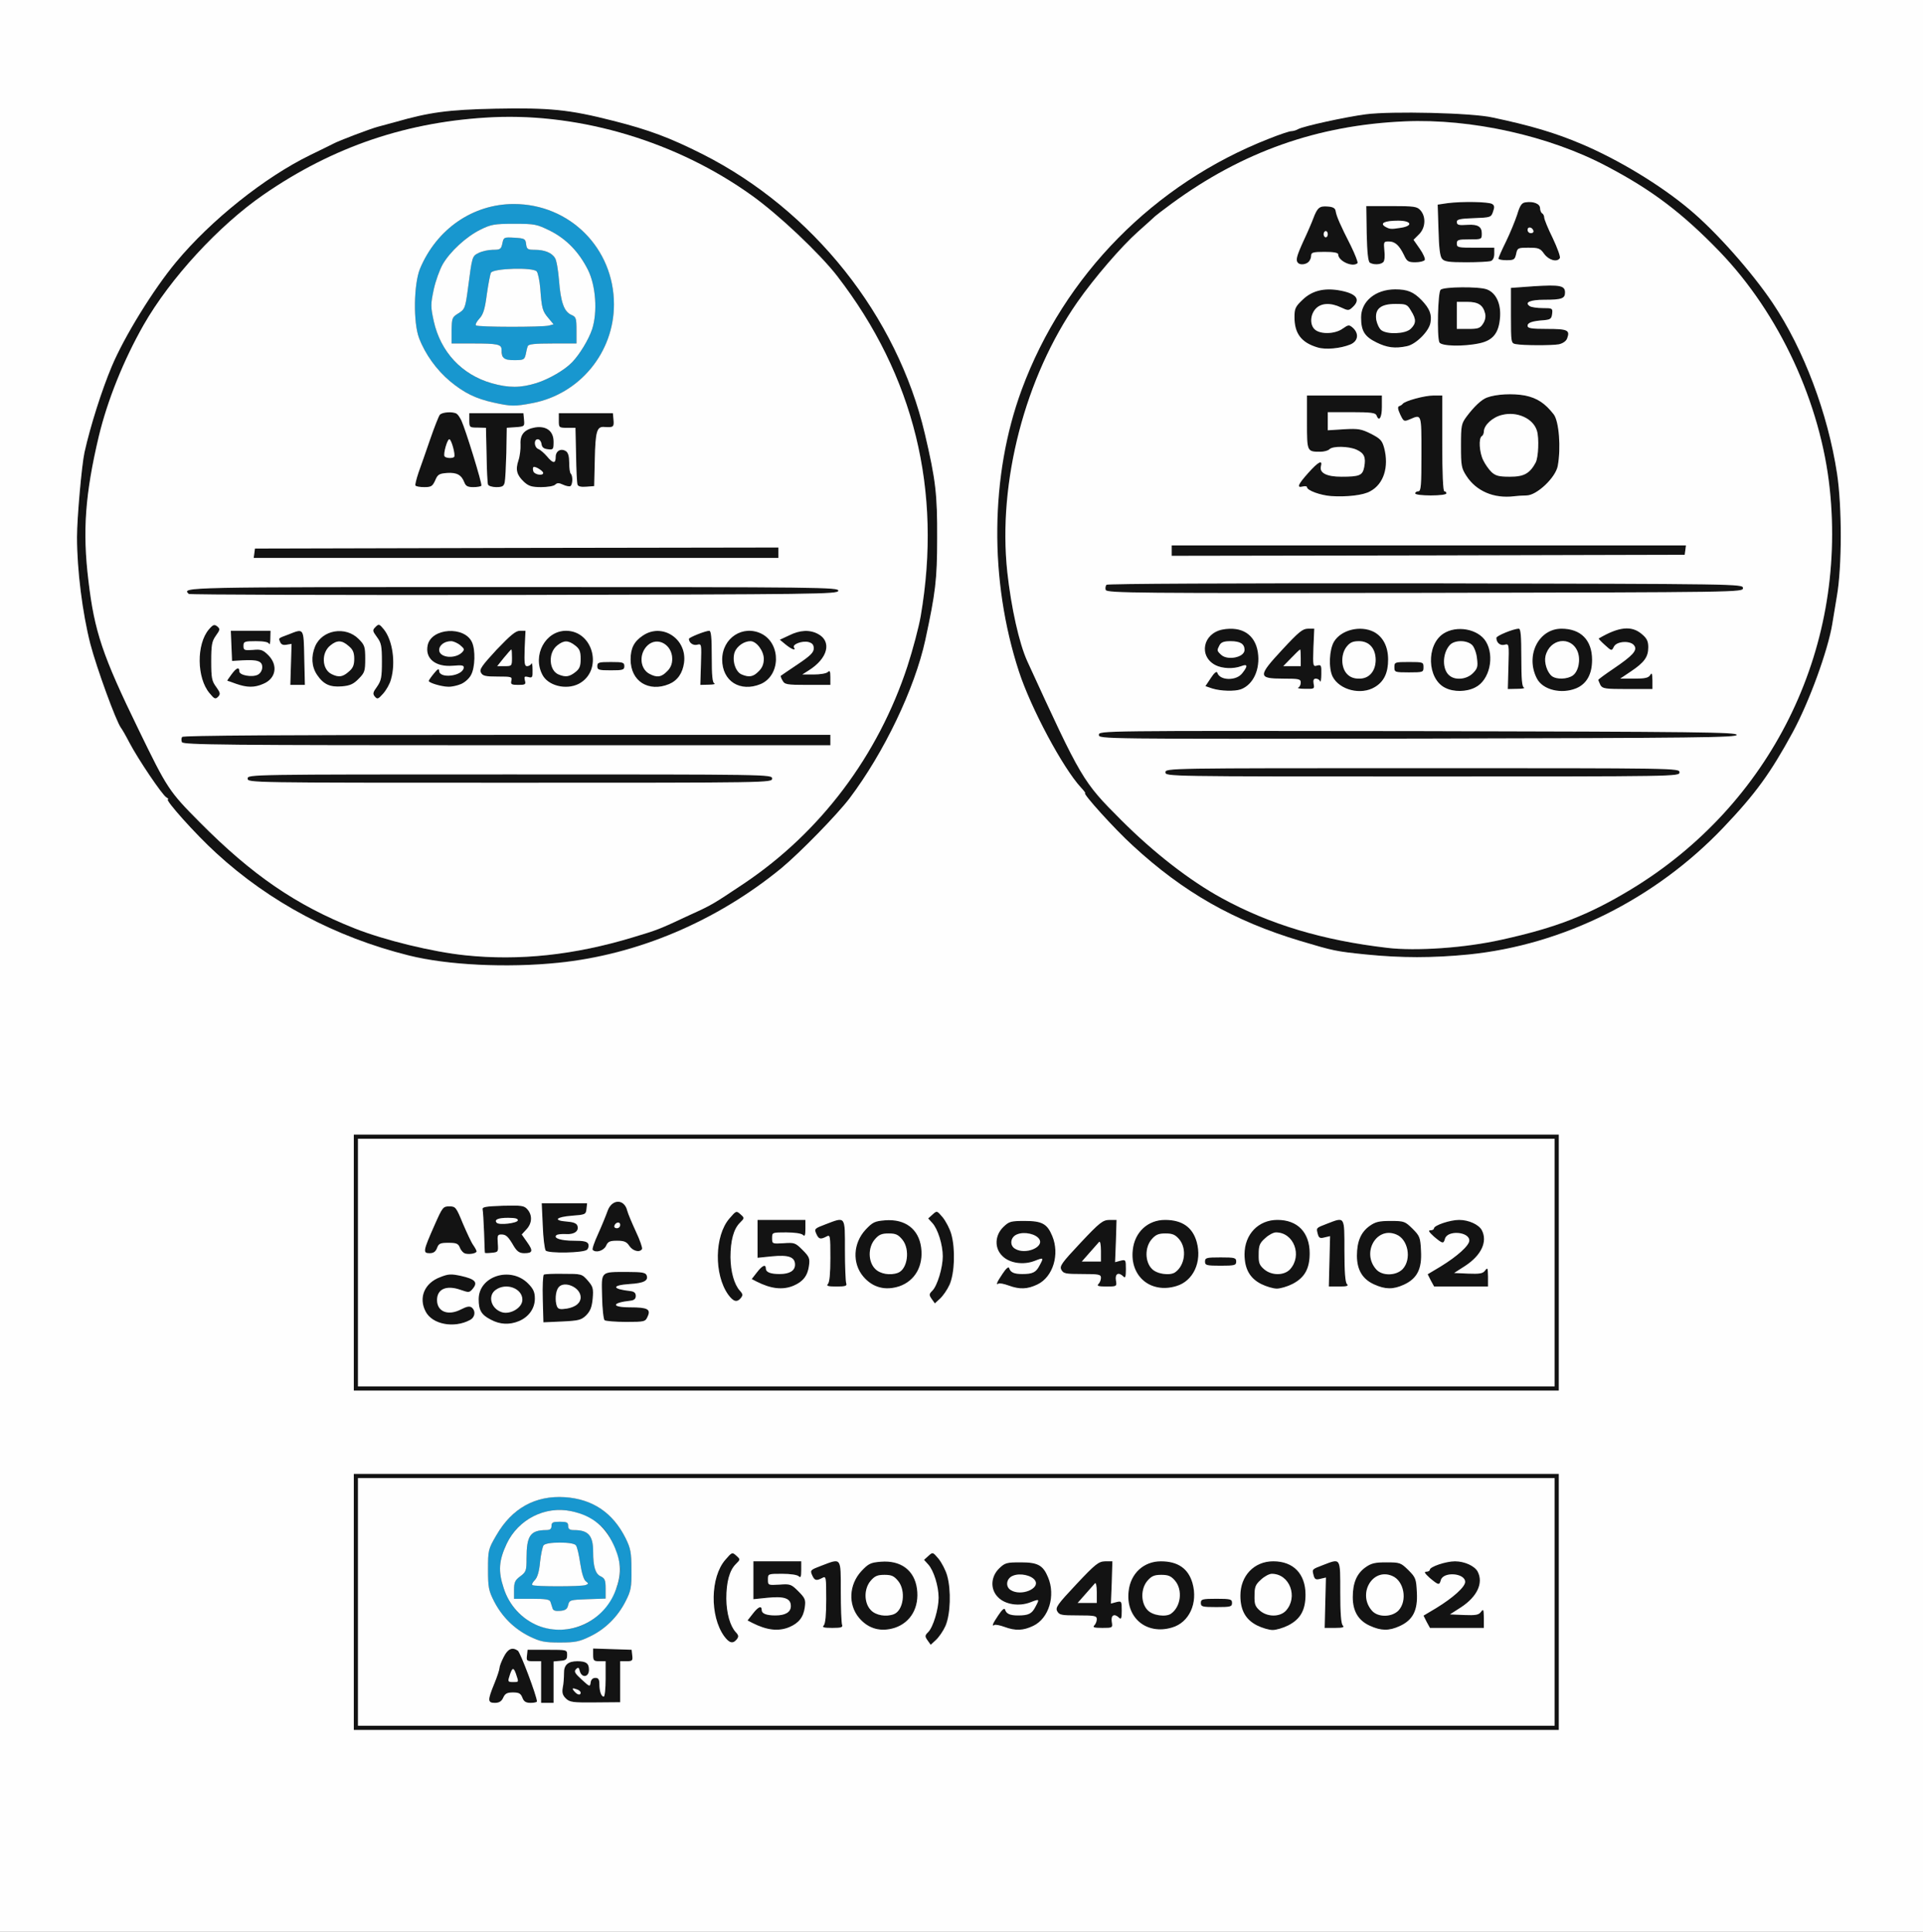 <!DOCTYPE svg PUBLIC "-//W3C//DTD SVG 20010904//EN" "http://www.w3.org/TR/2001/REC-SVG-20010904/DTD/svg10.dtd">
<svg version="1.0" xmlns="http://www.w3.org/2000/svg" width="924px" height="928px" viewBox="0 0 9240 9280" preserveAspectRatio="xMidYMid meet">
<rect x="0" y="0" width="9240" height="9280" fill="#333333" stroke="none"/>
<g id="layer101" fill="#131313" stroke="none">
 <path d="M1700 7695 l0 -615 2895 0 2895 0 0 615 0 615 -2895 0 -2895 0 0 -615z m5770 0 l0 -595 -2875 0 -2875 0 0 595 0 595 2875 0 2875 0 0 -595z"/>
 <path d="M2350 8165 c0 -9 11 -43 25 -77 14 -34 25 -68 25 -75 0 -8 9 -32 20 -53 20 -40 41 -49 68 -31 12 7 92 220 92 244 0 4 -14 7 -30 7 -23 0 -33 -6 -40 -25 -8 -20 -16 -25 -45 -25 -28 0 -38 5 -47 25 -13 29 -68 37 -68 10z m140 -89 c0 -1 -5 -18 -11 -36 -12 -34 -19 -30 -33 18 -6 19 -4 22 18 22 14 0 26 -2 26 -4z"/>
 <path d="M2600 8080 l0 -100 -36 0 c-33 0 -35 -2 -32 -27 l3 -28 95 0 c95 0 95 0 95 25 0 21 -5 26 -32 28 l-33 3 0 100 0 99 -30 0 -30 0 0 -100z"/>
 <path d="M2718 8158 c-15 -15 -18 -28 -14 -51 4 -18 6 -49 6 -69 -1 -40 19 -58 64 -58 42 0 56 10 56 41 0 36 -34 41 -44 7 -4 -19 -8 -20 -18 -10 -11 11 -6 20 27 50 38 35 40 36 43 14 2 -14 10 -22 23 -22 14 0 19 7 19 29 0 35 9 61 21 61 5 0 9 -38 9 -85 l0 -85 -30 0 c-27 0 -30 -3 -30 -31 l0 -30 93 3 92 3 3 28 c3 24 0 27 -27 27 l-31 0 0 99 0 98 -121 1 c-108 1 -122 -1 -141 -20z m72 -27 c0 -5 -7 -12 -16 -15 -24 -9 -28 -7 -14 9 14 17 30 20 30 6z"/>
 <path d="M4457 7880 c-14 -20 -13 -24 3 -40 24 -24 50 -111 50 -165 0 -56 -24 -132 -50 -160 l-20 -22 21 -19 c21 -19 21 -19 49 14 78 94 71 313 -13 390 l-25 23 -15 -21z"/>
 <path d="M3479 7859 c-69 -97 -66 -283 6 -366 32 -37 33 -38 53 -20 20 18 20 18 -3 41 -60 61 -60 260 0 326 15 16 15 22 5 35 -19 23 -36 18 -61 -16z"/>
 <path d="M3666 7818 c-16 -6 -39 -16 -51 -22 l-23 -12 25 -32 c26 -34 43 -41 43 -18 0 17 22 26 66 26 48 0 74 -16 74 -45 0 -37 -31 -48 -111 -40 l-69 7 0 -91 0 -91 115 0 115 0 0 42 c0 33 -3 39 -12 30 -7 -7 -40 -12 -80 -12 -68 0 -68 0 -68 28 0 27 1 27 55 24 52 -4 57 -2 91 32 33 33 36 41 31 77 -3 22 -14 50 -24 61 -38 43 -114 59 -177 36z"/>
 <path d="M4185 7816 c-102 -44 -126 -183 -46 -269 34 -36 44 -41 93 -45 126 -10 203 87 169 214 -24 88 -131 137 -216 100z m110 -62 c46 -18 59 -112 21 -159 -20 -24 -31 -30 -66 -30 -34 0 -47 6 -66 28 -34 39 -33 108 1 142 24 25 73 33 110 19z"/>
 <path d="M4826 7815 c-22 -8 -43 -12 -48 -9 -14 9 -9 -6 19 -47 17 -26 29 -36 32 -28 6 21 23 29 63 29 50 0 66 -8 83 -41 21 -39 20 -39 -24 -22 -54 21 -121 11 -155 -24 -39 -38 -36 -99 5 -139 28 -27 36 -29 104 -29 82 0 107 14 131 72 37 88 4 197 -71 233 -48 23 -85 25 -139 5z m135 -184 c20 -16 22 -23 13 -38 -28 -46 -134 -37 -134 11 0 46 77 63 121 27z"/>
 <path d="M5524 7819 c-96 -28 -134 -163 -73 -254 29 -42 73 -65 127 -65 82 0 132 35 152 105 27 96 -16 189 -98 213 -45 14 -64 14 -108 1z m102 -67 c48 -33 58 -114 20 -159 -19 -22 -32 -28 -66 -28 -57 0 -90 37 -90 101 0 59 32 94 87 94 21 0 43 -4 49 -8z"/>
 <path d="M6040 7808 c-55 -28 -80 -73 -80 -143 1 -126 122 -203 236 -149 73 35 103 157 58 235 -22 39 -93 79 -139 79 -17 0 -51 -10 -75 -22z m138 -70 c61 -66 19 -178 -67 -178 -12 0 -35 12 -52 28 -26 23 -31 35 -31 76 -1 42 3 53 26 73 36 31 95 31 124 1z"/>
 <path d="M6583 7810 c-56 -25 -83 -70 -83 -138 0 -68 19 -113 61 -143 28 -20 46 -24 101 -24 65 0 69 2 105 37 35 35 38 42 41 107 5 87 -19 133 -82 162 -52 24 -90 23 -143 -1z m137 -74 c44 -48 26 -143 -31 -166 -95 -40 -168 88 -96 168 29 32 95 31 127 -2z"/>
 <path d="M3958 7808 c8 -8 12 -51 12 -125 0 -109 -1 -113 -19 -103 -29 15 -37 13 -49 -14 -10 -23 -8 -25 45 -45 97 -37 93 -42 93 123 0 79 3 151 6 160 5 13 -3 16 -47 16 -41 0 -50 -3 -41 -12z"/>
 <path d="M5258 7808 c7 -7 12 -20 12 -30 0 -16 -10 -18 -90 -18 -80 0 -90 -2 -100 -20 -10 -18 1 -33 92 -130 92 -98 107 -109 138 -110 l35 0 -3 101 -4 102 26 -7 c25 -6 26 -5 26 41 0 37 -3 44 -12 35 -23 -23 -41 -14 -36 18 5 30 4 30 -46 30 -39 0 -47 -3 -38 -12z m12 -160 c0 -30 -4 -48 -9 -42 -4 5 -25 28 -46 52 l-37 42 46 0 46 0 0 -52z"/>
 <path d="M6368 7699 l3 -121 -26 6 c-22 6 -28 3 -33 -16 -8 -31 -9 -29 45 -50 86 -33 83 -38 83 130 0 102 4 152 12 160 9 9 1 12 -37 12 l-50 0 3 -121z"/>
 <path d="M6855 7791 l-15 -30 62 -37 c80 -49 138 -101 138 -125 0 -43 -106 -51 -117 -8 -7 25 -11 24 -53 -11 -24 -22 -29 -30 -17 -30 9 0 17 -4 17 -9 0 -15 78 -41 121 -41 46 0 94 22 109 49 29 55 -2 121 -80 172 l-53 34 68 3 c55 2 70 0 81 -15 12 -16 13 -13 14 30 l0 47 -130 0 -129 0 -16 -29z"/>
 <path d="M5770 7700 c0 -18 7 -20 75 -20 68 0 75 2 75 20 0 18 -7 20 -75 20 -68 0 -75 -2 -75 -20z"/>
 <path d="M1700 6065 l0 -615 2895 0 2895 0 0 615 0 615 -2895 0 -2895 0 0 -615z m5770 0 l0 -595 -2875 0 -2875 0 0 595 0 595 2875 0 2875 0 0 -595z"/>
 <path d="M2140 6360 c-50 -9 -78 -26 -95 -60 -35 -67 -5 -137 70 -165 40 -16 53 -16 100 -6 67 15 82 30 58 60 -17 21 -20 21 -60 7 -68 -24 -113 -4 -113 49 0 56 53 77 115 45 42 -21 65 -14 65 21 0 33 -77 60 -140 49z"/>
 <path d="M2358 6339 c-45 -23 -58 -45 -58 -98 0 -111 153 -160 237 -76 103 103 -44 246 -179 174z m135 -57 c40 -35 4 -102 -56 -102 -45 0 -77 25 -77 59 0 61 81 88 133 43z"/>
 <path d="M2608 6240 c-2 -61 1 -114 5 -117 4 -3 47 -5 95 -4 85 0 88 0 116 32 25 29 28 37 24 86 -4 42 -11 60 -31 81 -24 23 -35 26 -116 30 l-90 4 -3 -112z m170 23 c27 -37 6 -80 -45 -89 -42 -8 -63 11 -63 57 0 53 9 62 54 55 23 -4 47 -14 54 -23z"/>
 <path d="M2905 6342 c-5 -4 -11 -55 -12 -113 -3 -125 -10 -119 125 -119 66 0 84 3 89 16 10 26 -14 38 -82 42 -88 6 -85 24 5 34 17 2 25 9 25 23 0 14 -8 21 -25 23 -93 10 -94 32 -2 32 84 0 100 9 84 44 -11 25 -14 26 -104 26 -51 0 -97 -4 -103 -8z"/>
 <path d="M4477 6240 c-14 -20 -13 -24 3 -40 24 -24 50 -111 50 -165 0 -56 -24 -132 -50 -160 l-20 -22 21 -19 c21 -19 21 -19 49 14 78 94 71 313 -13 390 l-25 23 -15 -21z"/>
 <path d="M3499 6219 c-69 -97 -66 -283 6 -366 32 -37 33 -38 53 -20 20 18 20 18 -3 41 -60 61 -60 260 0 326 15 16 15 22 5 35 -19 23 -36 18 -61 -16z"/>
 <path d="M3686 6178 c-16 -6 -39 -16 -51 -22 l-23 -12 25 -32 c26 -34 43 -41 43 -18 0 17 22 26 66 26 48 0 74 -16 74 -45 0 -37 -31 -48 -111 -40 l-69 7 0 -91 0 -91 115 0 115 0 0 42 c0 33 -3 39 -12 30 -7 -7 -40 -12 -80 -12 -68 0 -68 0 -68 28 0 27 1 27 55 24 52 -4 57 -2 91 32 33 33 36 41 31 77 -3 22 -14 50 -24 61 -38 43 -114 59 -177 36z"/>
 <path d="M4205 6176 c-102 -44 -126 -183 -46 -269 34 -36 44 -41 93 -45 126 -10 203 87 169 214 -24 88 -131 137 -216 100z m110 -62 c46 -18 59 -112 21 -159 -20 -24 -31 -30 -66 -30 -34 0 -47 6 -66 28 -34 39 -33 108 1 142 24 25 73 33 110 19z"/>
 <path d="M4846 6175 c-22 -8 -43 -12 -48 -9 -14 9 -9 -6 19 -47 17 -26 29 -36 32 -28 6 21 23 29 63 29 50 0 66 -8 83 -41 21 -39 20 -39 -24 -22 -54 21 -121 11 -155 -24 -39 -38 -36 -99 5 -139 28 -27 36 -29 104 -29 82 0 107 14 131 72 37 88 4 197 -71 233 -48 23 -85 25 -139 5z m135 -184 c20 -16 22 -23 13 -38 -28 -46 -134 -37 -134 11 0 46 77 63 121 27z"/>
 <path d="M5544 6179 c-96 -28 -134 -163 -73 -254 29 -42 73 -65 127 -65 82 0 132 35 152 105 27 96 -16 189 -98 213 -45 14 -64 14 -108 1z m102 -67 c48 -33 58 -114 20 -159 -19 -22 -32 -28 -66 -28 -57 0 -90 37 -90 101 0 59 32 94 87 94 21 0 43 -4 49 -8z"/>
 <path d="M6060 6168 c-55 -28 -80 -73 -80 -143 1 -126 122 -203 236 -149 73 35 103 157 58 235 -22 39 -93 79 -139 79 -17 0 -51 -10 -75 -22z m138 -70 c61 -66 19 -178 -67 -178 -12 0 -35 12 -52 28 -26 23 -31 35 -31 76 -1 42 3 53 26 73 36 31 95 31 124 1z"/>
 <path d="M6603 6170 c-56 -25 -83 -70 -83 -138 0 -68 19 -113 61 -143 28 -20 46 -24 101 -24 65 0 69 2 105 37 35 35 38 42 41 107 5 87 -19 133 -82 162 -52 24 -90 23 -143 -1z m137 -74 c44 -48 26 -143 -31 -166 -95 -40 -168 88 -96 168 29 32 95 31 127 -2z"/>
 <path d="M3978 6168 c8 -8 12 -51 12 -125 0 -109 -1 -113 -19 -103 -29 15 -37 13 -49 -14 -10 -23 -8 -25 45 -45 97 -37 93 -42 93 123 0 79 3 151 6 160 5 13 -3 16 -47 16 -41 0 -50 -3 -41 -12z"/>
 <path d="M5278 6168 c7 -7 12 -20 12 -30 0 -16 -10 -18 -90 -18 -80 0 -90 -2 -100 -20 -10 -18 1 -33 92 -130 92 -98 107 -109 138 -110 l35 0 -3 101 -4 102 26 -7 c25 -6 26 -5 26 41 0 37 -3 44 -12 35 -23 -23 -41 -14 -36 18 5 30 4 30 -46 30 -39 0 -47 -3 -38 -12z m12 -160 c0 -30 -4 -48 -9 -42 -4 5 -25 28 -46 52 l-37 42 46 0 46 0 0 -52z"/>
 <path d="M6388 6059 l3 -121 -26 6 c-22 6 -28 3 -33 -16 -8 -31 -9 -29 45 -50 86 -33 83 -38 83 130 0 102 4 152 12 160 9 9 1 12 -37 12 l-50 0 3 -121z"/>
 <path d="M6875 6151 l-15 -30 62 -37 c80 -49 138 -101 138 -125 0 -43 -106 -51 -117 -8 -7 25 -11 24 -53 -11 -24 -22 -29 -30 -17 -30 9 0 17 -4 17 -9 0 -15 78 -41 121 -41 46 0 94 22 109 49 29 55 -2 121 -80 172 l-53 34 68 3 c55 2 70 0 81 -15 12 -16 13 -13 14 30 l0 47 -130 0 -129 0 -16 -29z"/>
 <path d="M5790 6060 c0 -18 7 -20 75 -20 68 0 75 2 75 20 0 18 -7 20 -75 20 -68 0 -75 -2 -75 -20z"/>
 <path d="M2237 6022 c-10 -2 -22 -15 -27 -28 -8 -20 -16 -24 -55 -24 -39 0 -47 3 -55 25 -7 18 -17 25 -36 25 -33 0 -31 -11 24 -135 38 -86 41 -90 71 -90 30 0 33 4 65 82 19 44 41 92 50 104 9 13 16 26 16 30 0 9 -31 16 -53 11z"/>
 <path d="M2330 6018 c-1 -2 -2 -46 -4 -98 -2 -52 -5 -102 -7 -110 -3 -12 13 -15 97 -18 90 -2 102 -1 118 17 25 28 23 67 -4 96 l-23 25 26 37 c30 42 27 53 -14 53 -22 0 -34 -8 -49 -32 -28 -48 -38 -58 -61 -58 -18 0 -20 5 -17 43 3 41 2 42 -30 45 -17 2 -32 2 -32 0z m158 -155 c2 -9 -11 -13 -47 -13 -48 0 -68 9 -54 24 12 12 96 2 101 -11z"/>
 <path d="M2622 6007 c-5 -7 -12 -60 -14 -119 l-5 -108 109 0 109 0 -3 28 c-3 26 -6 27 -71 32 -76 6 -91 23 -23 28 29 2 46 8 50 19 10 26 -14 44 -55 41 -21 -1 -42 1 -46 6 -14 14 23 26 85 26 48 0 64 4 69 16 3 8 1 20 -6 27 -16 16 -187 19 -199 4z"/>
 <path d="M2848 6004 c-4 -3 8 -38 26 -77 18 -40 38 -89 45 -109 20 -59 81 -61 95 -2 4 15 23 60 42 101 19 40 32 78 29 83 -11 18 -44 10 -61 -15 -13 -20 -25 -25 -59 -25 -35 0 -44 4 -53 25 -11 23 -49 35 -64 19z m132 -120 c0 -9 -5 -14 -12 -12 -18 6 -21 28 -4 28 9 0 16 -7 16 -16z"/>
 <path d="M2180 4625 c-398 -40 -825 -237 -1141 -527 -100 -91 -249 -258 -232 -258 4 0 1 -5 -8 -10 -20 -12 -135 -182 -178 -264 -17 -33 -35 -64 -40 -70 -24 -33 -116 -285 -147 -403 -38 -149 -64 -355 -64 -513 0 -92 23 -349 36 -407 28 -126 83 -299 131 -413 60 -143 200 -370 309 -501 167 -201 425 -407 644 -514 52 -25 102 -50 112 -55 25 -14 179 -72 213 -81 16 -4 55 -15 85 -23 164 -47 253 -59 479 -64 263 -5 355 4 567 58 174 44 274 82 431 161 257 130 483 314 680 554 171 209 325 521 387 789 52 221 60 291 59 501 0 201 -8 262 -57 490 -51 233 -198 540 -364 760 -60 79 -239 262 -327 335 -442 362 -970 515 -1575 455z m441 -36 c133 -13 274 -42 419 -86 123 -37 123 -37 275 -108 108 -49 110 -51 260 -151 368 -247 644 -614 785 -1043 162 -493 124 -1030 -105 -1506 -96 -200 -223 -374 -401 -550 -335 -332 -748 -524 -1239 -576 -254 -27 -606 19 -865 113 -359 130 -662 351 -911 664 -230 287 -376 656 -419 1056 -14 134 -13 241 5 388 29 244 67 358 241 715 138 284 146 296 294 445 347 350 660 523 1116 614 170 35 367 44 545 25z"/>
 <path d="M1190 3740 c0 -20 7 -20 1260 -20 1253 0 1260 0 1260 20 0 20 -7 20 -1260 20 -1253 0 -1260 0 -1260 -20z"/>
 <path d="M874 3565 c-3 -8 -3 -19 1 -25 4 -7 488 -10 1561 -10 l1554 0 0 25 0 25 -1555 0 c-1351 0 -1556 -2 -1561 -15z"/>
 <path d="M1007 3330 c-62 -73 -64 -236 -3 -307 20 -23 26 -25 40 -14 14 12 14 16 -7 45 -19 27 -22 44 -22 123 0 80 3 95 24 123 20 28 21 34 9 47 -13 13 -18 11 -41 -17z"/>
 <path d="M1801 3346 c-11 -13 -9 -21 11 -48 20 -29 23 -45 23 -120 0 -75 -3 -90 -24 -118 -22 -30 -22 -33 -6 -49 15 -15 18 -14 40 13 61 76 60 237 -4 308 -24 27 -28 28 -40 14z"/>
 <path d="M1135 3285 c-22 -8 -41 -15 -43 -15 -1 0 7 -13 20 -30 24 -33 38 -38 38 -15 0 19 62 30 89 16 13 -7 21 -22 21 -36 0 -29 -22 -37 -95 -33 l-50 3 -3 -72 -3 -73 96 0 95 0 -1 38 c0 20 -3 31 -6 25 -3 -9 -26 -13 -64 -13 -55 0 -59 2 -59 23 0 20 4 22 45 19 39 -4 49 0 75 26 47 48 36 112 -25 137 -43 19 -78 18 -130 0z"/>
 <path d="M1570 3288 c-61 -32 -85 -113 -56 -183 34 -80 146 -99 209 -36 29 29 32 37 32 96 0 59 -3 67 -32 96 -24 25 -42 33 -80 36 -28 2 -58 -2 -73 -9z m105 -61 c21 -17 27 -32 27 -62 0 -30 -6 -45 -27 -62 -32 -28 -55 -29 -87 -3 -61 47 -31 146 44 149 9 1 29 -9 43 -22z"/>
 <path d="M2093 3288 c-18 -6 -33 -14 -33 -17 0 -3 11 -19 25 -36 18 -22 24 -25 25 -13 0 39 110 27 118 -13 2 -13 -6 -15 -52 -11 -84 7 -135 -35 -121 -99 18 -83 177 -93 213 -14 17 37 15 120 -4 156 -26 51 -97 70 -171 47z m127 -154 c13 -14 12 -17 -9 -35 -39 -32 -101 -18 -101 22 0 38 76 47 110 13z"/>
 <path d="M2653 3285 c-87 -37 -83 -193 6 -240 88 -45 191 19 191 120 0 102 -99 163 -197 120z m111 -56 c21 -16 26 -29 26 -64 0 -35 -5 -48 -26 -64 -15 -12 -34 -21 -44 -21 -27 0 -67 37 -73 66 -15 80 56 131 117 83z"/>
 <path d="M3093 3285 c-39 -17 -63 -61 -63 -117 0 -55 17 -87 59 -115 93 -63 213 16 198 130 -13 94 -103 142 -194 102z m112 -60 c70 -69 -21 -192 -93 -125 -58 54 -25 149 51 150 10 0 29 -11 42 -25z"/>
 <path d="M3533 3285 c-87 -37 -83 -193 6 -240 88 -45 191 19 191 120 0 101 -101 162 -197 120z m112 -60 c17 -16 25 -35 25 -60 0 -38 -35 -85 -64 -85 -31 0 -65 24 -76 53 -29 84 56 152 115 92z"/>
 <path d="M1398 3191 l3 -98 -24 4 c-17 3 -26 -1 -31 -13 -8 -20 -11 -17 42 -37 73 -29 71 -32 74 113 l3 130 -35 0 -35 0 3 -99z"/>
 <path d="M2457 3270 c5 -19 0 -20 -65 -20 -59 0 -73 -3 -81 -19 -9 -15 4 -33 75 -110 67 -70 92 -91 112 -91 l27 0 -4 85 c-2 71 -1 85 12 85 8 0 18 -6 20 -12 3 -7 6 6 6 29 1 37 -1 41 -21 35 -18 -4 -20 -2 -16 16 6 20 2 22 -32 22 -33 0 -37 -3 -33 -20z m3 -110 c0 -22 -1 -40 -3 -40 -2 0 -18 18 -36 40 l-32 40 36 0 c34 0 35 -1 35 -40z"/>
 <path d="M3368 3191 c3 -98 3 -99 -18 -94 -20 5 -39 -9 -40 -28 0 -7 80 -39 98 -39 9 0 12 33 12 124 0 90 3 126 13 129 6 3 -6 6 -28 6 l-40 1 3 -99z"/>
 <path d="M3760 3269 c-7 -11 -10 -22 -8 -23 2 -2 38 -26 81 -55 61 -41 77 -57 77 -76 0 -18 -7 -26 -26 -31 -29 -7 -78 11 -69 26 11 17 -9 11 -39 -13 l-29 -24 45 -21 c102 -50 196 -5 174 83 -7 27 -36 58 -81 86 l-30 19 55 0 c31 0 61 -5 68 -12 9 -9 12 -4 12 25 l0 37 -110 0 c-101 0 -110 -2 -120 -21z"/>
 <path d="M2870 3200 c0 -18 7 -20 65 -20 58 0 65 2 65 20 0 18 -7 20 -65 20 -58 0 -65 -2 -65 -20z"/>
 <path d="M907 2853 c-34 -33 -41 -33 1559 -33 1486 0 1565 1 1562 18 -3 16 -86 17 -1559 20 -856 1 -1559 -1 -1562 -5z"/>
 <path d="M1222 2658 l3 -23 1258 -3 1257 -2 0 25 0 25 -1261 0 -1260 0 3 -22z"/>
 <path d="M1996 2332 c-2 -4 5 -32 15 -62 11 -30 36 -102 56 -160 20 -58 41 -111 46 -117 10 -14 66 -17 82 -5 6 4 15 18 22 32 20 43 101 305 96 313 -2 4 -20 7 -39 7 -27 0 -36 -5 -43 -23 -14 -36 -36 -48 -83 -45 -38 3 -45 7 -57 36 -13 28 -19 32 -52 32 -21 0 -40 -3 -43 -8z m186 -137 c8 -8 -13 -85 -23 -85 -10 0 -30 70 -23 82 6 9 38 11 46 3z"/>
 <path d="M2345 2328 c-3 -7 -6 -71 -7 -143 l-3 -130 -40 -1 c-39 0 -40 -1 -40 -35 l0 -34 130 0 130 0 3 32 c3 31 2 32 -40 35 l-43 3 -2 120 c-4 161 -5 165 -49 165 -19 0 -37 -6 -39 -12z"/>
 <path d="M2518 2315 c-35 -33 -42 -58 -27 -103 7 -20 11 -55 10 -77 -3 -48 19 -73 71 -82 54 -8 88 18 88 69 0 37 -2 39 -27 36 -20 -2 -29 -9 -31 -25 -2 -13 -10 -23 -18 -23 -20 0 -18 39 3 47 10 4 28 20 41 35 29 35 42 36 42 3 0 -29 25 -43 49 -28 11 7 16 25 16 56 0 25 3 49 8 53 10 10 9 52 -2 59 -5 3 -21 0 -36 -7 -19 -9 -28 -9 -37 0 -7 7 -37 12 -68 12 -45 0 -60 -5 -82 -25z m92 -43 c0 -10 -41 -35 -47 -28 -11 11 7 36 27 36 11 0 20 -3 20 -8z"/>
 <path d="M2775 2328 c-3 -7 -6 -71 -7 -143 l-3 -130 -40 0 c-39 0 -40 -1 -40 -35 l0 -35 130 0 130 0 3 33 c3 33 -1 36 -44 33 -36 -3 -43 20 -46 155 l-3 129 -38 3 c-24 2 -39 -1 -42 -10z"/>
 <path d="M6564 4585 c-146 -15 -155 -17 -316 -65 -319 -96 -561 -233 -805 -458 -88 -80 -243 -252 -229 -252 3 0 -6 -12 -20 -27 -87 -94 -240 -380 -298 -557 -96 -293 -124 -567 -91 -891 74 -740 578 -1390 1293 -1669 50 -20 98 -36 107 -36 8 0 23 -4 33 -10 26 -14 226 -58 325 -71 124 -16 508 -7 607 15 185 39 303 74 430 128 177 75 379 197 519 315 126 105 299 300 399 449 149 222 265 530 309 819 24 158 24 448 -1 590 -9 55 -19 115 -22 133 -10 63 -65 240 -104 337 -65 159 -190 376 -283 490 -357 436 -844 708 -1360 760 -174 17 -323 17 -493 0z m437 -36 c149 -15 356 -62 496 -112 473 -171 874 -533 1103 -996 137 -278 202 -556 203 -876 1 -221 -31 -411 -105 -630 -139 -410 -390 -745 -753 -1001 -336 -238 -781 -369 -1195 -351 -419 18 -780 146 -1120 395 -41 30 -77 58 -80 61 -3 3 -40 37 -82 74 -79 70 -210 222 -291 338 -214 306 -347 735 -347 1119 0 197 50 484 106 606 261 569 266 578 451 763 373 374 741 551 1278 614 67 8 239 6 336 -4z"/>
 <path d="M5600 3710 c0 -20 7 -20 1235 -20 1228 0 1235 0 1235 20 0 20 -7 20 -1235 20 -1228 0 -1235 0 -1235 -20z"/>
 <path d="M5280 3530 c0 -20 4 -20 1533 -18 1354 3 1532 5 1532 18 0 13 -178 15 -1532 18 -1529 2 -1533 2 -1533 -18z"/>
 <path d="M5824 3307 l-32 -11 26 -39 c16 -25 28 -34 31 -26 6 21 23 29 63 29 28 0 42 -6 57 -26 28 -35 26 -46 -5 -34 -59 23 -141 3 -164 -39 -43 -81 37 -155 148 -138 123 20 135 242 15 288 -30 11 -98 9 -139 -4z m137 -157 c21 -12 25 -40 7 -58 -7 -7 -31 -12 -55 -12 -32 0 -45 5 -53 19 -13 25 -13 27 6 45 18 18 66 21 95 6z"/>
 <path d="M6449 3297 c-45 -30 -59 -60 -59 -127 0 -68 26 -115 75 -136 73 -30 149 -10 185 49 24 39 27 125 5 168 -36 68 -139 91 -206 46z m140 -63 c13 -16 21 -41 21 -64 0 -55 -31 -90 -80 -90 -50 0 -80 35 -80 93 0 55 30 87 81 87 29 0 42 -6 58 -26z"/>
 <path d="M6944 3304 c-87 -43 -92 -205 -9 -260 64 -42 168 -23 205 38 26 42 27 121 2 168 -33 63 -128 89 -198 54z m133 -70 c22 -22 25 -32 20 -70 -2 -25 -13 -54 -22 -64 -24 -26 -86 -27 -109 -1 -37 41 -37 121 1 148 29 22 81 16 110 -13z"/>
 <path d="M7432 3303 c-63 -31 -87 -121 -54 -196 35 -78 114 -107 197 -73 49 21 75 68 75 136 0 38 -6 65 -20 88 -36 58 -129 79 -198 45z m125 -58 c28 -20 39 -76 23 -116 -32 -76 -134 -62 -154 23 -7 31 8 78 31 96 23 17 74 15 100 -3z"/>
 <path d="M6238 3303 c6 -2 12 -13 12 -24 0 -17 -8 -19 -84 -19 -123 0 -123 -12 -4 -140 78 -84 97 -100 123 -100 l30 0 -4 91 c-3 89 -2 92 18 86 19 -5 21 -1 20 41 0 26 -3 41 -6 35 -2 -7 -12 -13 -20 -13 -11 0 -14 7 -11 25 5 24 3 25 -41 24 -25 0 -40 -3 -33 -6z m12 -143 c0 -22 -1 -40 -3 -40 -2 0 -21 18 -42 40 l-39 40 42 0 42 0 0 -40z"/>
 <path d="M7248 3201 c3 -108 3 -109 -18 -104 -21 6 -40 -9 -40 -33 0 -10 83 -44 108 -44 9 0 12 35 12 139 0 102 3 141 13 144 6 3 -8 6 -33 6 l-45 1 3 -109z"/>
 <path d="M7690 3291 c-5 -11 -10 -22 -10 -25 0 -3 33 -27 73 -54 93 -63 115 -88 100 -110 -16 -26 -84 -23 -98 4 -11 22 -11 22 -44 -8 -18 -16 -31 -30 -29 -31 97 -57 158 -63 207 -21 24 20 31 34 31 63 0 47 -19 73 -83 116 l-52 35 67 0 c53 0 69 -4 77 -17 8 -14 10 -9 11 25 l0 42 -120 0 c-108 0 -120 -2 -130 -19z"/>
 <path d="M6700 3205 c0 -24 2 -25 70 -25 68 0 70 1 70 25 0 24 -2 25 -70 25 -68 0 -70 -1 -70 -25z"/>
 <path d="M5313 2834 c-3 -8 -1 -20 4 -25 5 -5 596 -8 1534 -7 1516 3 1524 3 1524 23 0 20 -8 20 -1528 23 -1381 2 -1528 1 -1534 -14z"/>
 <path d="M5630 2645 l0 -25 1236 0 1235 0 -3 23 -3 22 -1232 3 -1233 2 0 -25z"/>
 <path d="M6395 2383 c-51 -4 -115 -27 -115 -43 0 -4 -9 -6 -20 -3 -31 8 -24 -9 26 -65 49 -55 70 -65 61 -32 -8 32 28 50 98 50 88 0 102 -6 110 -46 9 -48 0 -67 -37 -84 -39 -17 -114 -18 -130 -2 -7 7 -26 12 -44 12 -64 0 -64 0 -64 -141 l0 -129 180 0 180 0 0 55 c0 52 -14 73 -26 40 -5 -12 -28 -15 -120 -15 l-114 0 0 43 0 44 78 -5 c69 -4 84 -1 130 22 44 23 53 31 63 68 6 24 9 65 6 91 -10 108 -92 151 -262 140z"/>
 <path d="M7194 2381 c-61 -7 -113 -40 -148 -95 -24 -37 -26 -49 -26 -145 0 -98 2 -106 27 -140 36 -48 71 -81 97 -91 45 -17 125 -21 184 -10 58 12 96 37 138 91 25 34 35 160 19 247 -10 56 -101 142 -150 142 -18 0 -45 2 -61 4 -16 2 -52 1 -80 -3z m149 -113 c36 -35 48 -63 48 -122 2 -93 -22 -131 -93 -152 -71 -22 -166 23 -168 78 0 9 -4 20 -10 23 -16 10 -12 78 7 116 31 63 57 79 128 79 53 0 68 -4 88 -22z"/>
 <path d="M6800 2370 c0 -5 7 -10 15 -10 13 0 15 -27 15 -180 0 -195 1 -190 -55 -166 -29 12 -30 12 -47 -23 -12 -26 -13 -37 -5 -40 7 -2 14 -7 17 -11 10 -14 105 -40 147 -40 l43 0 0 230 c0 147 4 230 10 230 6 0 10 5 10 10 0 6 -32 10 -75 10 -43 0 -75 -4 -75 -10z"/>
 <path d="M6331 1669 c-78 -23 -111 -67 -111 -145 0 -42 4 -51 40 -85 44 -42 100 -56 170 -45 86 14 111 43 70 81 -19 18 -22 18 -56 2 -50 -24 -96 -22 -122 6 -27 29 -29 78 -4 100 27 24 97 22 133 -4 29 -20 31 -20 50 -4 30 28 25 64 -13 80 -47 19 -118 26 -157 14z"/>
 <path d="M6614 1645 c-57 -28 -74 -55 -74 -120 0 -78 70 -135 164 -135 59 0 88 12 127 52 60 63 60 117 -1 178 -57 57 -135 66 -216 25z m164 -65 c27 -26 28 -46 2 -87 -18 -31 -23 -33 -75 -33 -71 0 -100 24 -92 77 8 46 31 62 93 63 37 0 56 -5 72 -20z"/>
 <path d="M6916 1644 c-12 -30 -7 -239 6 -252 15 -15 185 -16 222 -2 43 16 68 66 64 131 -7 107 -58 139 -217 139 -54 0 -70 -4 -75 -16z m210 -89 c10 -15 14 -34 10 -49 -10 -41 -33 -56 -87 -56 l-49 0 0 65 0 65 55 0 c47 0 57 -3 71 -25z"/>
 <path d="M7283 1653 c-22 -4 -23 -7 -23 -137 l0 -133 110 -8 c126 -8 150 -3 150 30 0 29 -16 35 -100 35 -68 0 -97 13 -69 31 8 5 36 9 62 9 47 0 48 1 45 28 -3 23 -8 27 -38 30 -58 4 -80 12 -80 27 0 12 18 15 94 15 99 0 111 6 96 46 -5 13 -21 24 -40 28 -35 6 -171 6 -207 -1z"/>
 <path d="M6237 1263 c-12 -12 -8 -30 26 -105 19 -40 40 -89 47 -108 20 -53 30 -61 69 -58 27 2 37 8 39 23 4 24 21 64 73 166 21 43 35 80 32 83 -23 22 -93 -10 -93 -42 0 -8 -22 -12 -65 -12 -56 0 -65 3 -65 18 0 32 -43 56 -63 35z m143 -138 c0 -8 -4 -15 -10 -15 -5 0 -10 7 -10 15 0 8 5 15 10 15 6 0 10 -7 10 -15z"/>
 <path d="M6582 1262 c-8 -6 -13 -47 -15 -140 l-2 -132 121 0 c109 0 123 2 139 20 28 31 25 85 -7 116 l-26 26 30 43 c17 24 27 48 24 54 -4 6 -24 11 -45 11 -34 0 -41 -4 -55 -35 -23 -47 -43 -65 -73 -65 -24 0 -25 2 -21 44 3 25 1 49 -5 55 -13 13 -47 14 -65 3z m151 -168 c59 -10 48 -34 -15 -34 -64 0 -90 12 -62 29 22 12 27 13 77 5z"/>
 <path d="M6929 1243 c-10 -11 -15 -54 -17 -138 l-4 -122 47 -7 c70 -9 198 -7 215 4 11 7 12 15 4 37 -9 27 -12 28 -92 31 -64 2 -82 6 -82 17 0 16 8 18 52 15 49 -3 68 9 68 41 0 29 0 29 -60 29 -53 0 -60 2 -60 20 0 19 7 20 90 20 l90 0 0 29 c0 38 -11 41 -135 41 -83 0 -105 -3 -116 -17z"/>
 <path d="M7200 1242 c0 -4 16 -41 36 -81 20 -41 44 -100 54 -130 13 -44 22 -57 40 -59 38 -6 70 7 70 28 0 10 5 22 10 25 6 3 10 13 10 20 0 8 18 53 41 99 22 47 38 90 34 96 -13 21 -53 10 -75 -20 -19 -27 -27 -30 -75 -30 -51 0 -54 1 -60 30 -6 27 -10 30 -46 30 -21 0 -39 -3 -39 -8z m168 -134 c-6 -18 -28 -21 -28 -4 0 9 7 16 16 16 9 0 14 -5 12 -12z"/>
 </g>
<g id="layer102" fill="#1897cf" stroke="none">
 <path d="M2545 7861 c-75 -37 -133 -95 -171 -169 -26 -51 -29 -67 -29 -152 0 -94 1 -98 40 -165 75 -130 187 -192 329 -183 134 9 231 75 292 197 24 49 28 68 28 151 1 85 -2 101 -28 152 -38 75 -98 134 -171 169 -51 25 -72 29 -145 29 -74 0 -93 -4 -145 -29z m248 -52 c104 -40 187 -161 187 -272 -1 -49 -37 -143 -71 -184 -38 -46 -99 -80 -165 -94 -125 -26 -253 39 -309 156 -38 81 -42 132 -15 213 51 160 218 240 373 181z"/>
 <path d="M2655 7726 c-3 -9 -7 -23 -10 -31 -3 -12 -23 -15 -90 -15 l-85 0 0 -43 c0 -36 5 -47 30 -65 28 -21 30 -27 30 -86 0 -109 18 -135 93 -136 20 0 27 -5 27 -20 0 -17 7 -20 40 -20 33 0 40 3 40 20 0 15 7 20 28 20 69 0 92 26 92 104 0 72 11 107 36 118 20 10 24 18 24 59 l0 48 -87 3 c-84 3 -87 4 -93 28 -4 19 -13 26 -38 28 -22 2 -34 -1 -37 -12z m159 -112 c15 -6 15 -7 1 -18 -10 -7 -20 -40 -27 -86 -6 -41 -15 -81 -21 -87 -6 -8 -35 -13 -77 -13 -42 0 -71 5 -78 13 -5 6 -13 43 -17 80 -4 46 -13 75 -25 87 -10 10 -16 21 -12 24 7 8 236 8 256 0z"/>
 <path d="M2373 1934 c-87 -19 -142 -46 -211 -103 -64 -54 -118 -128 -148 -206 -29 -75 -26 -260 4 -334 80 -191 254 -311 451 -311 269 0 481 213 481 482 0 231 -164 430 -390 474 -88 17 -105 16 -187 -2z m205 -94 c60 -19 136 -63 171 -100 36 -37 79 -108 96 -158 27 -83 18 -210 -20 -286 -43 -85 -102 -147 -181 -187 -65 -32 -73 -34 -174 -34 -94 0 -111 3 -161 28 -68 33 -147 106 -182 167 -14 25 -34 79 -43 121 -15 71 -15 82 0 151 33 149 135 258 279 299 82 23 138 23 215 -1z"/>
 <path d="M2416 1714 c-3 -9 -6 -24 -6 -34 0 -26 -19 -30 -136 -30 l-104 0 0 -62 c1 -60 2 -64 33 -83 30 -19 33 -25 45 -115 21 -160 20 -159 52 -175 16 -8 47 -15 68 -15 36 0 40 -3 46 -31 6 -29 7 -30 58 -27 49 3 53 5 56 31 3 24 7 27 42 27 46 0 82 14 97 40 7 10 15 58 19 106 8 105 24 150 58 166 24 10 26 16 26 75 l0 63 -115 0 c-84 0 -117 3 -119 13 -3 6 -7 24 -10 40 -6 25 -10 27 -55 27 -35 0 -51 -4 -55 -16z m221 -150 l23 -6 -25 -30 c-28 -33 -32 -45 -39 -142 -3 -37 -11 -75 -17 -82 -17 -21 -209 -15 -220 6 -4 8 -13 56 -20 105 -9 70 -17 96 -36 116 -13 14 -20 28 -16 32 8 9 319 9 350 1z"/>
 </g>
<g id="layer103" fill="#fefefe" stroke="none">
 <path d="M0 4640 l0 -4640 4620 0 4620 0 0 4640 0 4640 -4620 0 -4620 0 0 -4640z m7490 3055 l0 -615 -2895 0 -2895 0 0 615 0 615 2895 0 2895 0 0 -615z m0 -1630 l0 -615 -2895 0 -2895 0 0 615 0 615 2895 0 2895 0 0 -615z m-4809 -1440 c381 -38 763 -200 1074 -455 88 -73 267 -256 327 -335 166 -220 313 -527 364 -760 49 -228 57 -289 57 -490 1 -210 -7 -280 -59 -501 -132 -565 -538 -1075 -1067 -1343 -157 -79 -257 -117 -431 -161 -212 -54 -304 -63 -567 -58 -226 5 -315 17 -479 64 -30 8 -69 19 -85 23 -34 9 -188 67 -213 81 -10 5 -60 30 -112 55 -219 107 -477 313 -644 514 -109 131 -249 358 -309 501 -48 114 -103 287 -131 413 -13 58 -36 315 -36 407 0 158 26 364 64 513 31 118 123 370 147 403 5 6 23 37 40 70 43 82 158 252 178 264 9 5 12 10 8 10 -17 0 132 167 232 258 257 236 571 403 926 492 184 46 469 60 716 35z m4376 -40 c454 -46 897 -266 1224 -610 156 -164 226 -261 333 -457 79 -146 170 -395 190 -520 3 -18 13 -78 22 -133 25 -142 25 -432 1 -590 -44 -289 -160 -597 -309 -819 -100 -149 -273 -344 -399 -449 -140 -118 -342 -240 -519 -315 -127 -54 -245 -89 -430 -128 -99 -22 -483 -31 -607 -15 -99 13 -299 57 -325 71 -10 6 -25 10 -33 10 -9 0 -57 16 -107 36 -552 216 -985 655 -1189 1206 -152 411 -156 915 -13 1354 58 177 211 463 298 557 14 15 23 27 20 27 -14 0 141 172 229 252 244 225 486 362 805 458 161 48 170 50 316 65 170 17 319 17 493 0z"/>
 <path d="M1720 7695 l0 -595 2875 0 2875 0 0 595 0 595 -2875 0 -2875 0 0 -595z m698 460 c9 -20 19 -25 47 -25 29 0 37 5 45 25 7 19 17 25 40 25 16 0 30 -3 30 -7 0 -24 -80 -237 -92 -244 -27 -18 -48 -9 -68 31 -11 21 -20 45 -20 53 0 7 -11 41 -25 75 -33 80 -32 92 3 92 21 0 32 -7 40 -25z m242 -74 l0 -100 33 -3 c27 -2 32 -7 32 -28 0 -25 0 -25 -95 -25 l-95 0 -3 28 c-3 25 -1 27 32 27 l36 0 0 100 0 100 30 0 30 0 0 -99z m320 -2 l0 -99 31 0 c27 0 30 -3 27 -27 l-3 -28 -92 -3 -93 -3 0 30 c0 28 3 31 30 31 l30 0 0 85 c0 47 -4 85 -9 85 -12 0 -21 -26 -21 -61 0 -22 -5 -29 -19 -29 -13 0 -21 8 -23 22 -3 22 -5 21 -43 -14 -33 -30 -38 -39 -27 -50 10 -10 14 -9 18 10 10 34 44 29 44 -7 0 -31 -14 -41 -56 -41 -45 0 -65 18 -64 58 0 20 -2 51 -6 69 -4 23 -1 36 14 51 19 19 33 21 141 20 l121 -1 0 -98z m1563 -268 c24 -54 28 -173 8 -243 -7 -25 -26 -61 -41 -80 -28 -33 -28 -33 -49 -14 l-21 19 20 22 c26 28 50 104 50 160 0 54 -26 141 -50 165 -16 16 -17 20 -3 40 l15 21 25 -23 c14 -13 35 -43 46 -67z m-1708 50 c73 -35 133 -94 171 -169 26 -51 29 -67 28 -152 0 -83 -4 -102 -28 -151 -61 -122 -158 -188 -292 -197 -142 -9 -254 53 -329 183 -39 67 -40 71 -40 165 0 85 3 101 29 152 38 74 96 132 171 169 52 25 71 29 145 29 73 0 94 -4 145 -29z m705 14 c10 -13 10 -19 -5 -35 -27 -30 -44 -90 -45 -160 0 -81 15 -136 45 -166 23 -23 23 -23 3 -41 -20 -18 -21 -17 -53 20 -72 83 -75 269 -6 366 25 34 42 39 61 16z m253 -59 c45 -19 68 -48 74 -95 5 -36 2 -44 -31 -77 -34 -34 -39 -36 -91 -32 -54 3 -55 3 -55 -24 0 -28 0 -28 68 -28 40 0 73 5 80 12 9 9 12 3 12 -30 l0 -42 -115 0 -115 0 0 91 0 91 69 -7 c80 -8 111 3 111 40 0 29 -26 45 -74 45 -44 0 -66 -9 -66 -26 0 -23 -17 -16 -43 18 l-25 32 23 12 c69 35 126 42 178 20z m508 3 c76 -26 117 -99 105 -187 -12 -89 -77 -138 -174 -130 -49 4 -59 9 -93 45 -60 65 -65 161 -11 225 45 53 105 69 173 47z m664 -9 c75 -36 108 -145 71 -233 -24 -58 -49 -72 -131 -72 -68 0 -76 2 -104 29 -41 40 -44 101 -5 139 34 35 101 45 155 24 44 -17 45 -17 24 22 -17 33 -33 41 -83 41 -40 0 -57 -8 -63 -29 -3 -8 -15 2 -32 28 -28 41 -33 56 -19 47 5 -3 26 1 48 9 54 20 91 18 139 -5z m667 8 c82 -24 125 -117 98 -213 -20 -70 -70 -105 -152 -105 -82 0 -146 58 -155 144 -15 127 86 211 209 174z m558 -10 c59 -30 83 -74 83 -148 0 -100 -58 -160 -155 -160 -92 0 -158 69 -158 165 0 70 25 115 80 143 24 12 58 22 75 22 17 0 51 -10 75 -22z m536 3 c63 -29 87 -75 82 -162 -3 -65 -6 -72 -41 -107 -36 -35 -40 -37 -105 -37 -55 0 -73 4 -101 24 -42 30 -61 75 -61 143 0 68 27 113 83 138 53 24 91 25 143 1z m-2680 -7 c-3 -9 -6 -81 -6 -160 0 -165 4 -160 -93 -123 -53 20 -55 22 -45 45 12 27 20 29 49 14 18 -10 19 -6 19 103 0 74 -4 117 -12 125 -9 9 0 12 41 12 44 0 52 -3 47 -16z m1296 -14 c-5 -32 13 -41 36 -18 9 9 12 2 12 -35 0 -46 -1 -47 -26 -41 l-26 7 4 -102 3 -101 -35 0 c-31 1 -46 12 -138 110 -91 97 -102 112 -92 130 10 18 20 20 100 20 80 0 90 2 90 18 0 10 -5 23 -12 30 -9 9 -1 12 38 12 50 0 51 0 46 -30z m1110 18 c-8 -8 -12 -58 -12 -160 0 -168 3 -163 -83 -130 -54 21 -53 19 -45 50 5 19 11 22 33 16 l26 -6 -3 121 -3 121 50 0 c38 0 46 -3 37 -12z m678 -35 c-1 -43 -2 -46 -14 -30 -11 15 -26 17 -81 15 l-68 -3 53 -34 c78 -51 109 -117 80 -172 -15 -27 -63 -49 -109 -49 -43 0 -121 26 -121 41 0 5 -8 9 -17 9 -12 0 -7 8 17 30 42 35 46 36 53 11 11 -43 117 -35 117 8 0 24 -58 76 -138 125 l-62 37 15 30 16 29 129 0 130 0 0 -47z m-1210 -73 c0 -18 -7 -20 -75 -20 -68 0 -75 2 -75 20 0 18 7 20 75 20 68 0 75 -2 75 -20z"/>
 <path d="M2446 8058 c14 -48 21 -52 33 -18 14 42 15 40 -15 40 -22 0 -24 -3 -18 -22z"/>
 <path d="M2760 8125 c-14 -16 -10 -18 14 -9 9 3 16 10 16 15 0 14 -16 11 -30 -6z"/>
 <path d="M2585 7809 c-78 -32 -139 -98 -165 -181 -27 -81 -23 -132 15 -213 56 -117 184 -182 309 -156 105 22 170 77 212 179 29 71 30 125 3 199 -56 153 -226 231 -374 172z m145 -99 c6 -24 9 -25 93 -28 l87 -3 0 -48 c0 -41 -4 -49 -24 -59 -25 -11 -36 -46 -36 -118 0 -78 -23 -104 -92 -104 -21 0 -28 -5 -28 -20 0 -17 -7 -20 -40 -20 -33 0 -40 3 -40 20 0 15 -7 20 -27 20 -75 1 -93 27 -93 136 0 59 -2 65 -30 86 -25 18 -30 29 -30 65 l0 43 85 0 c67 0 87 3 90 15 3 8 7 22 10 31 3 11 15 14 37 12 25 -2 34 -9 38 -28z"/>
 <path d="M2558 7614 c-4 -3 2 -14 12 -24 12 -12 21 -41 25 -87 4 -37 12 -74 17 -80 7 -8 36 -13 78 -13 42 0 71 5 77 13 6 6 15 46 21 87 7 46 17 79 27 86 14 11 14 12 -1 18 -20 8 -249 8 -256 0z"/>
 <path d="M4185 7735 c-34 -34 -35 -103 -1 -142 19 -22 32 -28 66 -28 35 0 46 6 66 30 38 47 25 141 -21 159 -37 14 -86 6 -110 -19z"/>
 <path d="M4858 7639 c-29 -16 -23 -58 10 -70 34 -14 91 -1 106 24 23 39 -68 75 -116 46z"/>
 <path d="M5515 7735 c-34 -34 -35 -103 -1 -142 19 -22 32 -28 66 -28 34 0 47 6 66 28 38 45 28 126 -20 159 -25 17 -87 8 -111 -17z"/>
 <path d="M6054 7737 c-23 -20 -27 -31 -26 -73 0 -41 5 -53 31 -76 17 -16 40 -28 52 -28 86 0 128 112 67 178 -29 30 -88 30 -124 -1z"/>
 <path d="M6593 7738 c-72 -80 1 -208 96 -168 57 23 75 118 31 166 -32 33 -98 34 -127 2z"/>
 <path d="M5215 7658 c21 -24 42 -47 46 -52 5 -6 9 12 9 42 l0 52 -46 0 -46 0 37 -42z"/>
 <path d="M1720 6065 l0 -595 2875 0 2875 0 0 595 0 595 -2875 0 -2875 0 0 -595z m538 276 c25 -13 29 -43 9 -60 -10 -8 -23 -6 -52 9 -62 32 -115 11 -115 -45 0 -53 45 -73 113 -49 40 14 43 14 60 -7 24 -30 9 -45 -58 -60 -47 -10 -60 -10 -100 6 -75 28 -105 98 -70 165 32 62 136 82 213 41z m236 5 c47 -20 76 -61 76 -108 0 -32 -7 -47 -33 -73 -84 -84 -237 -35 -237 76 0 53 13 75 58 98 44 24 90 26 136 7z m323 -28 c20 -21 27 -39 31 -81 4 -49 1 -57 -24 -86 -28 -32 -31 -32 -116 -32 -48 -1 -91 1 -95 4 -4 3 -7 56 -5 117 l3 112 90 -4 c81 -4 92 -7 116 -30z m295 6 c16 -35 0 -44 -84 -44 -92 0 -91 -22 2 -32 17 -2 25 -9 25 -23 0 -14 -8 -21 -25 -23 -90 -10 -93 -28 -5 -34 68 -4 92 -16 82 -42 -5 -13 -23 -16 -89 -16 -135 0 -128 -6 -125 119 1 58 7 109 12 113 6 4 52 8 103 8 90 0 93 -1 104 -26z m1451 -153 c24 -54 28 -173 8 -243 -7 -25 -26 -61 -41 -80 -28 -33 -28 -33 -49 -14 l-21 19 20 22 c26 28 50 104 50 160 0 54 -26 141 -50 165 -16 16 -17 20 -3 40 l15 21 25 -23 c14 -13 35 -43 46 -67z m-1003 64 c10 -13 10 -19 -5 -35 -27 -30 -44 -90 -45 -160 0 -81 15 -136 45 -166 23 -23 23 -23 3 -41 -20 -18 -21 -17 -53 20 -72 83 -75 269 -6 366 25 34 42 39 61 16z m253 -59 c45 -19 68 -48 74 -95 5 -36 2 -44 -31 -77 -34 -34 -39 -36 -91 -32 -54 3 -55 3 -55 -24 0 -28 0 -28 68 -28 40 0 73 5 80 12 9 9 12 3 12 -30 l0 -42 -115 0 -115 0 0 91 0 91 69 -7 c80 -8 111 3 111 40 0 29 -26 45 -74 45 -44 0 -66 -9 -66 -26 0 -23 -17 -16 -43 18 l-25 32 23 12 c69 35 126 42 178 20z m508 3 c76 -26 117 -99 105 -187 -12 -89 -77 -138 -174 -130 -49 4 -59 9 -93 45 -60 65 -65 161 -11 225 45 53 105 69 173 47z m664 -9 c75 -36 108 -145 71 -233 -24 -58 -49 -72 -131 -72 -68 0 -76 2 -104 29 -41 40 -44 101 -5 139 34 35 101 45 155 24 44 -17 45 -17 24 22 -17 33 -33 41 -83 41 -40 0 -57 -8 -63 -29 -3 -8 -15 2 -32 28 -28 41 -33 56 -19 47 5 -3 26 1 48 9 54 20 91 18 139 -5z m667 8 c82 -24 125 -117 98 -213 -20 -70 -70 -105 -152 -105 -82 0 -146 58 -155 144 -15 127 86 211 209 174z m558 -10 c59 -30 83 -74 83 -148 0 -100 -58 -160 -155 -160 -92 0 -158 69 -158 165 0 70 25 115 80 143 24 12 58 22 75 22 17 0 51 -10 75 -22z m536 3 c63 -29 87 -75 82 -162 -3 -65 -6 -72 -41 -107 -36 -35 -40 -37 -105 -37 -55 0 -73 4 -101 24 -42 30 -61 75 -61 143 0 68 27 113 83 138 53 24 91 25 143 1z m-2680 -7 c-3 -9 -6 -81 -6 -160 0 -165 4 -160 -93 -123 -53 20 -55 22 -45 45 12 27 20 29 49 14 18 -10 19 -6 19 103 0 74 -4 117 -12 125 -9 9 0 12 41 12 44 0 52 -3 47 -16z m1296 -14 c-5 -32 13 -41 36 -18 9 9 12 2 12 -35 0 -46 -1 -47 -26 -41 l-26 7 4 -102 3 -101 -35 0 c-31 1 -46 12 -138 110 -91 97 -102 112 -92 130 10 18 20 20 100 20 80 0 90 2 90 18 0 10 -5 23 -12 30 -9 9 -1 12 38 12 50 0 51 0 46 -30z m1110 18 c-8 -8 -12 -58 -12 -160 0 -168 3 -163 -83 -130 -54 21 -53 19 -45 50 5 19 11 22 33 16 l26 -6 -3 121 -3 121 50 0 c38 0 46 -3 37 -12z m678 -35 c-1 -43 -2 -46 -14 -30 -11 15 -26 17 -81 15 l-68 -3 53 -34 c78 -51 109 -117 80 -172 -15 -27 -63 -49 -109 -49 -43 0 -121 26 -121 41 0 5 -8 9 -17 9 -12 0 -7 8 17 30 42 35 46 36 53 11 11 -43 117 -35 117 8 0 24 -58 76 -138 125 l-62 37 15 30 16 29 129 0 130 0 0 -47z m-1210 -73 c0 -18 -7 -20 -75 -20 -68 0 -75 2 -75 20 0 18 7 20 75 20 68 0 75 -2 75 -20z m-3650 -49 c0 -4 -7 -17 -16 -30 -9 -12 -31 -60 -50 -104 -32 -78 -35 -82 -65 -82 -30 0 -33 4 -71 90 -55 124 -57 135 -24 135 19 0 29 -7 36 -25 8 -22 16 -25 55 -25 39 0 47 4 55 24 5 13 17 26 27 28 22 5 53 -2 53 -11z m102 -38 c-3 -38 -1 -43 17 -43 23 0 33 10 61 58 15 24 27 32 49 32 41 0 44 -11 14 -53 l-26 -37 23 -25 c27 -29 29 -68 4 -96 -16 -18 -28 -19 -118 -17 -84 3 -100 6 -97 18 2 8 5 58 7 110 2 52 3 96 4 98 0 2 15 2 32 0 32 -3 33 -4 30 -45z m429 30 c7 -7 9 -19 6 -27 -5 -12 -21 -16 -69 -16 -62 0 -99 -12 -85 -26 4 -5 25 -7 46 -6 41 3 65 -15 55 -41 -4 -11 -21 -17 -50 -19 -68 -5 -53 -22 23 -28 65 -5 68 -6 71 -32 l3 -28 -109 0 -109 0 5 108 c2 59 9 112 14 119 12 15 183 12 199 -4z m91 -18 c9 -21 18 -25 53 -25 34 0 46 5 59 25 17 25 50 33 61 15 3 -5 -10 -43 -29 -83 -19 -41 -38 -86 -42 -101 -14 -59 -75 -57 -95 2 -7 20 -27 69 -45 109 -18 39 -30 74 -26 77 15 16 53 4 64 -19z"/>
 <path d="M2410 6303 c-52 -18 -67 -80 -28 -107 50 -36 128 -7 128 47 0 39 -59 74 -100 60z"/>
 <path d="M2676 6275 c-10 -27 -7 -70 7 -90 27 -36 107 -1 107 47 0 27 -25 47 -66 54 -33 5 -42 3 -48 -11z"/>
 <path d="M4205 6095 c-34 -34 -35 -103 -1 -142 19 -22 32 -28 66 -28 35 0 46 6 66 30 38 47 25 141 -21 159 -37 14 -86 6 -110 -19z"/>
 <path d="M4878 5999 c-29 -16 -23 -58 10 -70 34 -14 91 -1 106 24 23 39 -68 75 -116 46z"/>
 <path d="M5535 6095 c-34 -34 -35 -103 -1 -142 19 -22 32 -28 66 -28 34 0 47 6 66 28 38 45 28 126 -20 159 -25 17 -87 8 -111 -17z"/>
 <path d="M6074 6097 c-23 -20 -27 -31 -26 -73 0 -41 5 -53 31 -76 17 -16 40 -28 52 -28 86 0 128 112 67 178 -29 30 -88 30 -124 -1z"/>
 <path d="M6613 6098 c-72 -80 1 -208 96 -168 57 23 75 118 31 166 -32 33 -98 34 -127 2z"/>
 <path d="M5235 6018 c21 -24 42 -47 46 -52 5 -6 9 12 9 42 l0 52 -46 0 -46 0 37 -42z"/>
 <path d="M2387 5874 c-14 -15 6 -24 54 -24 36 0 49 4 47 13 -5 13 -89 23 -101 11z"/>
 <path d="M2952 5888 c6 -18 28 -21 28 -4 0 9 -7 16 -16 16 -9 0 -14 -5 -12 -12z"/>
 <path d="M2236 4589 c-156 -16 -390 -73 -531 -129 -283 -112 -494 -257 -745 -510 -148 -149 -156 -161 -294 -445 -174 -357 -212 -471 -241 -715 -29 -239 -16 -416 50 -695 41 -171 119 -365 215 -534 128 -224 361 -477 575 -625 338 -233 697 -354 1105 -373 426 -19 883 119 1241 375 128 91 328 280 411 387 371 482 505 1028 402 1635 -9 52 -38 161 -64 241 -141 429 -417 796 -785 1043 -150 100 -152 102 -260 151 -152 71 -152 71 -275 108 -281 85 -546 113 -804 86z m1474 -849 c0 -20 -7 -20 -1260 -20 -1253 0 -1260 0 -1260 20 0 20 7 20 1260 20 1253 0 1260 0 1260 -20z m280 -185 l0 -25 -1554 0 c-1073 0 -1557 3 -1561 10 -4 6 -4 17 -1 25 5 13 210 15 1561 15 l1555 0 0 -25z m-2951 -255 c-21 -28 -24 -43 -24 -123 0 -79 3 -96 22 -123 21 -29 21 -33 7 -45 -14 -11 -20 -9 -40 14 -61 71 -59 234 3 307 23 28 28 30 41 17 12 -13 11 -19 -9 -47z m840 -37 c23 -81 7 -187 -34 -239 -22 -27 -25 -28 -40 -13 -16 16 -16 19 6 49 21 28 24 43 24 118 0 75 -3 91 -23 120 -20 27 -22 35 -11 48 12 14 16 13 40 -14 15 -17 33 -48 38 -69z m-614 22 c61 -25 72 -89 25 -137 -26 -26 -36 -30 -75 -26 -41 3 -45 1 -45 -19 0 -21 4 -23 59 -23 38 0 61 4 64 13 3 6 6 -5 6 -25 l1 -38 -95 0 -96 0 3 73 3 72 50 -3 c73 -4 95 4 95 33 0 14 -8 29 -21 36 -27 14 -89 3 -89 -16 0 -23 -14 -18 -38 15 -13 17 -21 30 -20 30 2 0 21 7 43 15 52 18 87 19 130 0z m458 -24 c29 -29 32 -37 32 -96 0 -59 -3 -67 -32 -96 -63 -63 -175 -44 -209 36 -20 49 -17 97 9 136 31 46 62 61 120 56 38 -3 56 -11 80 -36z m492 25 c19 -8 41 -28 49 -45 19 -36 21 -119 4 -156 -36 -79 -195 -69 -213 14 -14 64 37 106 121 99 46 -4 54 -2 52 11 -8 40 -118 52 -118 13 -1 -12 -7 -9 -25 13 -14 17 -25 33 -25 36 0 9 60 27 93 28 15 1 43 -5 62 -13z m566 -1 c118 -62 72 -255 -61 -255 -99 0 -163 117 -114 211 27 53 114 75 175 44z m434 1 c41 -17 65 -52 72 -103 15 -114 -105 -193 -198 -130 -42 28 -59 60 -59 115 0 104 86 159 185 118z m440 0 c95 -40 99 -192 6 -241 -90 -46 -191 19 -191 123 0 104 86 159 185 118z m-2193 -126 c-3 -145 -1 -142 -74 -113 -53 20 -50 17 -42 37 5 12 14 16 31 13 l24 -4 -3 98 -3 99 35 0 35 0 -3 -130z m1060 108 c-4 -18 -2 -20 16 -16 20 6 22 2 21 -35 0 -23 -3 -36 -6 -29 -2 6 -12 12 -20 12 -13 0 -14 -14 -12 -85 l4 -85 -27 0 c-20 0 -45 21 -112 91 -71 77 -84 95 -75 110 8 16 22 19 81 19 65 0 70 1 65 20 -4 17 0 20 33 20 34 0 38 -2 32 -22z m911 15 c-10 -3 -13 -39 -13 -129 0 -91 -3 -124 -12 -124 -18 0 -98 32 -98 39 1 19 20 33 40 28 21 -5 21 -4 18 94 l-3 99 40 -1 c22 0 34 -3 28 -6z m557 -30 c0 -29 -3 -34 -12 -25 -7 7 -37 12 -68 12 l-55 0 30 -19 c93 -58 114 -140 45 -176 -40 -21 -86 -19 -138 7 l-45 21 29 24 c30 24 50 30 39 13 -9 -15 40 -33 69 -26 19 5 26 13 26 31 0 19 -16 35 -77 76 -43 29 -79 53 -81 55 -2 1 1 12 8 23 10 19 19 21 120 21 l110 0 0 -37z m-990 -53 c0 -18 -7 -20 -65 -20 -58 0 -65 2 -65 20 0 18 7 20 65 20 58 0 65 -2 65 -20z m1028 -362 c3 -17 -76 -18 -1562 -18 -1600 0 -1593 0 -1559 33 3 4 706 6 1562 5 1473 -3 1556 -4 1559 -20z m-288 -183 l0 -25 -1257 2 -1258 3 -3 23 -3 22 1260 0 1261 0 0 -25z m-1649 -347 c12 -29 19 -33 57 -36 47 -3 69 9 83 45 7 18 16 23 43 23 19 0 37 -3 39 -7 5 -8 -76 -270 -96 -313 -7 -14 -16 -28 -22 -32 -16 -12 -72 -9 -82 5 -5 6 -26 59 -46 117 -20 58 -45 130 -56 160 -10 30 -17 58 -15 62 3 5 22 8 43 8 33 0 39 -4 52 -32z m334 10 c3 -13 6 -77 8 -143 l2 -120 43 -3 c42 -3 43 -4 40 -35 l-3 -32 -130 0 -130 0 0 34 c0 34 1 35 40 35 l40 1 3 130 c1 72 4 136 7 143 2 6 20 12 39 12 29 0 37 -4 41 -22z m243 10 c9 -9 18 -9 37 0 15 7 31 10 36 7 11 -7 12 -49 2 -59 -5 -4 -8 -28 -8 -53 0 -31 -5 -49 -16 -56 -24 -15 -49 -1 -49 28 0 33 -13 32 -42 -3 -13 -15 -31 -31 -41 -35 -21 -8 -23 -47 -3 -47 8 0 16 10 18 23 2 16 11 23 31 25 25 3 27 1 27 -36 0 -51 -34 -77 -88 -69 -52 9 -74 34 -71 82 1 22 -3 57 -10 77 -15 45 -8 70 27 103 22 20 37 25 82 25 31 0 61 -5 68 -12z m190 -122 c3 -135 10 -158 46 -155 43 3 47 0 44 -33 l-3 -33 -130 0 -130 0 0 35 c0 34 1 35 40 35 l40 0 3 130 c1 72 4 136 7 143 3 9 18 12 42 10 l38 -3 3 -129z m-298 -270 c226 -44 390 -243 390 -474 0 -269 -212 -482 -481 -482 -197 0 -371 120 -451 311 -30 74 -33 259 -4 334 30 78 84 152 148 206 69 57 124 84 211 103 82 18 99 19 187 2z"/>
 <path d="M1593 3238 c-47 -23 -50 -103 -5 -138 32 -26 55 -25 87 3 21 17 27 32 27 62 0 30 -6 45 -27 62 -28 25 -48 28 -82 11z"/>
 <path d="M2133 3150 c-45 -18 -18 -70 35 -70 11 0 30 9 43 19 21 18 22 21 9 35 -20 20 -60 27 -87 16z"/>
 <path d="M2684 3240 c-47 -19 -51 -105 -6 -140 32 -25 53 -25 86 1 21 16 26 29 26 64 0 35 -5 48 -26 64 -28 22 -46 25 -80 11z"/>
 <path d="M3121 3237 c-47 -24 -52 -97 -9 -137 47 -43 118 -4 118 65 0 25 -8 44 -25 60 -27 28 -48 31 -84 12z"/>
 <path d="M3564 3240 c-30 -12 -47 -67 -34 -107 11 -29 45 -53 76 -53 29 0 64 47 64 85 0 25 -8 44 -25 60 -25 26 -45 30 -81 15z"/>
 <path d="M2421 3160 c18 -22 34 -40 36 -40 2 0 3 18 3 40 0 39 -1 40 -35 40 l-36 0 32 -40z"/>
 <path d="M2136 2192 c-7 -12 13 -82 23 -82 10 0 31 77 23 85 -8 8 -40 6 -46 -3z"/>
 <path d="M2563 2265 c-3 -9 -3 -18 0 -21 6 -7 47 18 47 28 0 15 -41 8 -47 -7z"/>
 <path d="M2363 1841 c-144 -41 -246 -150 -279 -299 -15 -69 -15 -80 0 -151 9 -42 29 -96 43 -121 35 -61 114 -134 182 -167 50 -25 67 -28 161 -28 101 0 109 2 174 34 79 40 138 102 181 187 38 76 47 203 20 286 -17 50 -60 121 -96 158 -35 37 -111 81 -171 100 -77 24 -133 24 -215 1z m163 -138 c3 -16 7 -34 10 -40 2 -10 35 -13 119 -13 l115 0 0 -63 c0 -59 -2 -65 -26 -75 -34 -16 -50 -61 -58 -166 -4 -48 -12 -96 -19 -106 -15 -26 -51 -40 -97 -40 -35 0 -39 -3 -42 -27 -3 -26 -7 -28 -56 -31 -51 -3 -52 -2 -58 27 -6 28 -10 31 -46 31 -21 0 -52 7 -68 15 -32 16 -31 15 -52 175 -12 90 -15 96 -45 115 -31 19 -32 23 -33 83 l0 62 104 0 c117 0 136 4 136 30 0 41 11 50 61 50 45 0 49 -2 55 -27z"/>
 <path d="M2287 1563 c-4 -4 3 -18 16 -32 19 -20 27 -46 36 -116 7 -49 16 -97 20 -105 11 -21 203 -27 220 -6 6 7 14 45 17 82 7 97 11 109 39 142 l25 30 -23 6 c-31 8 -342 8 -350 -1z"/>
 <path d="M6665 4553 c-309 -36 -565 -113 -795 -239 -152 -83 -325 -217 -483 -375 -185 -185 -190 -194 -451 -763 -39 -86 -77 -256 -96 -428 -46 -433 85 -936 337 -1297 81 -116 212 -268 291 -338 42 -37 79 -71 82 -74 3 -3 39 -31 80 -61 340 -249 701 -377 1120 -395 318 -14 696 70 969 215 221 116 364 225 544 411 287 298 486 728 529 1141 82 778 -286 1517 -955 1922 -205 124 -359 184 -622 242 -173 39 -412 56 -550 39z m1405 -843 c0 -20 -7 -20 -1235 -20 -1228 0 -1235 0 -1235 20 0 20 7 20 1235 20 1228 0 1235 0 1235 -20z m275 -180 c0 -13 -178 -15 -1532 -18 -1529 -2 -1533 -2 -1533 18 0 20 4 20 1533 18 1354 -3 1532 -5 1532 -18z m-2382 -219 c60 -23 93 -97 81 -178 -13 -85 -77 -126 -170 -109 -94 18 -116 128 -34 171 33 17 87 19 124 5 31 -12 33 -1 5 34 -30 38 -108 36 -120 -3 -3 -8 -15 1 -31 26 l-26 39 32 11 c41 13 109 15 139 4z m644 -11 c43 -26 63 -68 63 -132 0 -62 -25 -110 -69 -133 -64 -32 -156 -10 -191 47 -23 38 -27 128 -7 168 33 65 138 91 204 50z m482 2 c68 -34 94 -149 51 -220 -37 -61 -141 -80 -205 -38 -83 55 -78 217 9 260 41 21 103 20 145 -2z m486 4 c49 -21 75 -68 75 -136 0 -95 -54 -150 -147 -150 -111 0 -175 130 -118 240 28 54 118 76 190 46z m-1263 -21 c-3 -18 0 -25 11 -25 8 0 18 6 20 13 3 6 6 -9 6 -35 1 -42 -1 -46 -20 -41 -20 6 -21 3 -18 -86 l4 -91 -30 0 c-26 0 -45 16 -123 100 -119 128 -119 140 4 140 76 0 84 2 84 19 0 11 -6 22 -12 24 -7 3 8 6 33 6 44 1 46 0 41 -24z m1011 18 c-10 -3 -13 -42 -13 -144 0 -104 -3 -139 -12 -139 -25 0 -108 34 -108 44 0 24 19 39 40 33 21 -5 21 -4 18 104 l-3 109 45 -1 c25 0 39 -3 33 -6z m617 -35 c-1 -34 -3 -39 -11 -25 -8 13 -24 17 -77 17 l-67 0 52 -35 c64 -43 83 -69 83 -116 0 -29 -7 -43 -31 -63 -49 -42 -110 -36 -207 21 -2 1 11 15 29 31 33 30 33 30 44 8 14 -27 82 -30 98 -4 15 22 -7 47 -100 110 -40 27 -73 51 -73 54 0 3 5 14 10 25 10 17 22 19 130 19 l120 0 0 -42z m-1100 -63 c0 -24 -2 -25 -70 -25 -68 0 -70 1 -70 25 0 24 2 25 70 25 68 0 70 -1 70 -25z m1535 -380 c0 -20 -8 -20 -1524 -23 -938 -1 -1529 2 -1534 7 -5 5 -7 17 -4 25 6 15 153 16 1534 14 1520 -3 1528 -3 1528 -23z m-277 -182 l3 -23 -1235 0 -1236 0 0 25 0 25 1233 -2 1232 -3 3 -22z m-1514 -283 c65 -35 91 -118 67 -208 -10 -37 -19 -45 -63 -68 -46 -23 -61 -26 -130 -22 l-78 5 0 -44 0 -43 114 0 c92 0 115 3 120 15 12 33 26 12 26 -40 l0 -55 -180 0 -180 0 0 129 c0 141 0 141 64 141 18 0 37 -5 44 -12 16 -16 91 -15 130 2 37 17 46 36 37 84 -8 40 -22 46 -110 46 -70 0 -106 -18 -98 -50 9 -33 -12 -23 -61 32 -50 56 -57 73 -26 65 11 -3 20 -1 20 3 0 16 64 39 115 43 76 5 157 -4 189 -23z m751 20 c49 0 140 -86 150 -142 16 -87 6 -213 -19 -247 -42 -54 -80 -79 -138 -91 -59 -11 -139 -7 -184 10 -26 10 -61 43 -97 91 -25 34 -27 42 -27 140 0 96 2 108 26 145 47 73 133 110 228 98 16 -2 43 -4 61 -4z m-385 -10 c0 -5 -4 -10 -10 -10 -6 0 -10 -83 -10 -230 l0 -230 -43 0 c-42 0 -137 26 -147 40 -3 4 -10 9 -17 11 -8 3 -7 14 5 40 17 35 18 35 47 23 56 -24 55 -29 55 166 0 153 -2 180 -15 180 -8 0 -15 5 -15 10 0 6 32 10 75 10 43 0 75 -4 75 -10z m-462 -715 c38 -16 43 -52 13 -80 -19 -16 -21 -16 -50 4 -36 26 -106 28 -133 4 -25 -22 -23 -71 4 -100 26 -28 72 -30 122 -6 34 16 37 16 56 -2 41 -38 16 -67 -70 -81 -70 -11 -126 3 -170 45 -36 34 -40 43 -40 85 0 78 33 122 111 145 39 12 110 5 157 -14z m272 8 c42 -8 105 -70 113 -111 8 -41 -3 -69 -42 -110 -39 -40 -68 -52 -127 -52 -94 0 -164 57 -164 135 0 65 17 92 74 120 51 25 88 30 146 18z m349 -14 c66 -14 94 -50 99 -128 4 -65 -21 -115 -64 -131 -37 -14 -207 -13 -222 2 -13 13 -18 222 -6 252 7 19 114 22 193 5z m381 5 c19 -4 35 -15 40 -28 15 -40 3 -46 -96 -46 -76 0 -94 -3 -94 -15 0 -15 22 -23 80 -27 30 -3 35 -7 38 -30 3 -27 2 -28 -45 -28 -26 0 -54 -4 -62 -9 -28 -18 1 -31 69 -31 84 0 100 -6 100 -35 0 -33 -24 -38 -150 -30 l-110 8 0 133 c0 130 1 133 23 137 36 7 172 7 207 1z m-1202 -396 c7 -7 12 -20 12 -30 0 -15 9 -18 65 -18 43 0 65 4 65 12 0 32 70 64 93 42 3 -3 -11 -40 -32 -83 -52 -102 -69 -142 -73 -166 -2 -15 -12 -21 -39 -23 -39 -3 -49 5 -69 58 -7 19 -28 68 -47 108 -34 75 -38 93 -26 105 10 11 38 8 51 -5z m359 1 c6 -6 8 -30 5 -55 -4 -42 -3 -44 21 -44 30 0 50 18 73 65 14 31 21 35 55 35 21 0 41 -5 45 -11 3 -6 -7 -30 -24 -54 l-30 -43 26 -26 c32 -31 35 -85 7 -116 -16 -18 -30 -20 -139 -20 l-121 0 2 132 c2 93 7 134 15 140 18 11 52 10 65 -3z m517 -5 c10 -4 16 -18 16 -35 l0 -29 -90 0 c-83 0 -90 -1 -90 -20 0 -18 7 -20 60 -20 60 0 60 0 60 -29 0 -32 -19 -44 -68 -41 -44 3 -52 1 -52 -15 0 -11 18 -15 82 -17 80 -3 83 -4 92 -31 8 -22 7 -30 -4 -37 -17 -11 -145 -13 -215 -4 l-47 7 4 122 c2 84 7 127 17 138 11 14 33 17 116 17 57 0 110 -3 119 -6z m121 -34 c6 -29 9 -30 60 -30 48 0 56 3 75 30 22 30 62 41 75 20 4 -6 -12 -49 -34 -96 -23 -46 -41 -91 -41 -99 0 -7 -4 -17 -10 -20 -5 -3 -10 -15 -10 -25 0 -21 -32 -34 -70 -28 -18 2 -27 15 -40 59 -10 30 -34 89 -54 130 -20 40 -36 77 -36 81 0 5 18 8 39 8 36 0 40 -3 46 -30z"/>
 <path d="M5866 3144 c-19 -18 -19 -20 -6 -45 8 -14 21 -19 53 -19 46 0 67 13 67 42 0 36 -84 53 -114 22z"/>
 <path d="M6472 3237 c-29 -31 -30 -95 -1 -131 16 -20 29 -26 59 -26 49 0 80 35 80 90 0 54 -31 90 -79 90 -26 0 -44 -7 -59 -23z"/>
 <path d="M6967 3247 c-38 -27 -38 -107 -1 -148 23 -26 85 -25 109 1 9 10 20 39 22 64 5 38 2 48 -20 70 -29 29 -81 35 -110 13z"/>
 <path d="M7457 3248 c-23 -18 -38 -65 -31 -96 20 -85 122 -99 154 -23 16 40 5 96 -23 116 -26 18 -77 20 -100 3z"/>
 <path d="M6205 3160 c21 -22 40 -40 42 -40 2 0 3 18 3 40 l0 40 -42 0 -42 0 39 -40z"/>
 <path d="M7167 2268 c-13 -13 -31 -38 -40 -57 -19 -38 -23 -106 -7 -116 6 -3 10 -14 10 -23 1 -30 43 -69 88 -79 71 -18 149 17 167 76 11 35 7 128 -6 153 -28 52 -56 68 -124 68 -53 0 -68 -4 -88 -22z"/>
 <path d="M6637 1586 c-10 -8 -20 -30 -24 -49 -8 -53 21 -77 92 -77 52 0 57 2 75 33 26 41 25 61 -2 87 -26 24 -112 28 -141 6z"/>
 <path d="M7000 1515 l0 -65 49 0 c54 0 77 15 87 56 4 15 0 34 -10 49 -14 22 -24 25 -71 25 l-55 0 0 -65z"/>
 <path d="M6360 1125 c0 -8 5 -15 10 -15 6 0 10 7 10 15 0 8 -4 15 -10 15 -5 0 -10 -7 -10 -15z"/>
 <path d="M6656 1089 c-28 -17 -2 -29 62 -29 63 0 74 24 15 34 -50 8 -55 7 -77 -5z"/>
 <path d="M7340 1104 c0 -17 22 -14 28 4 2 7 -3 12 -12 12 -9 0 -16 -7 -16 -16z"/>
 </g>

</svg>